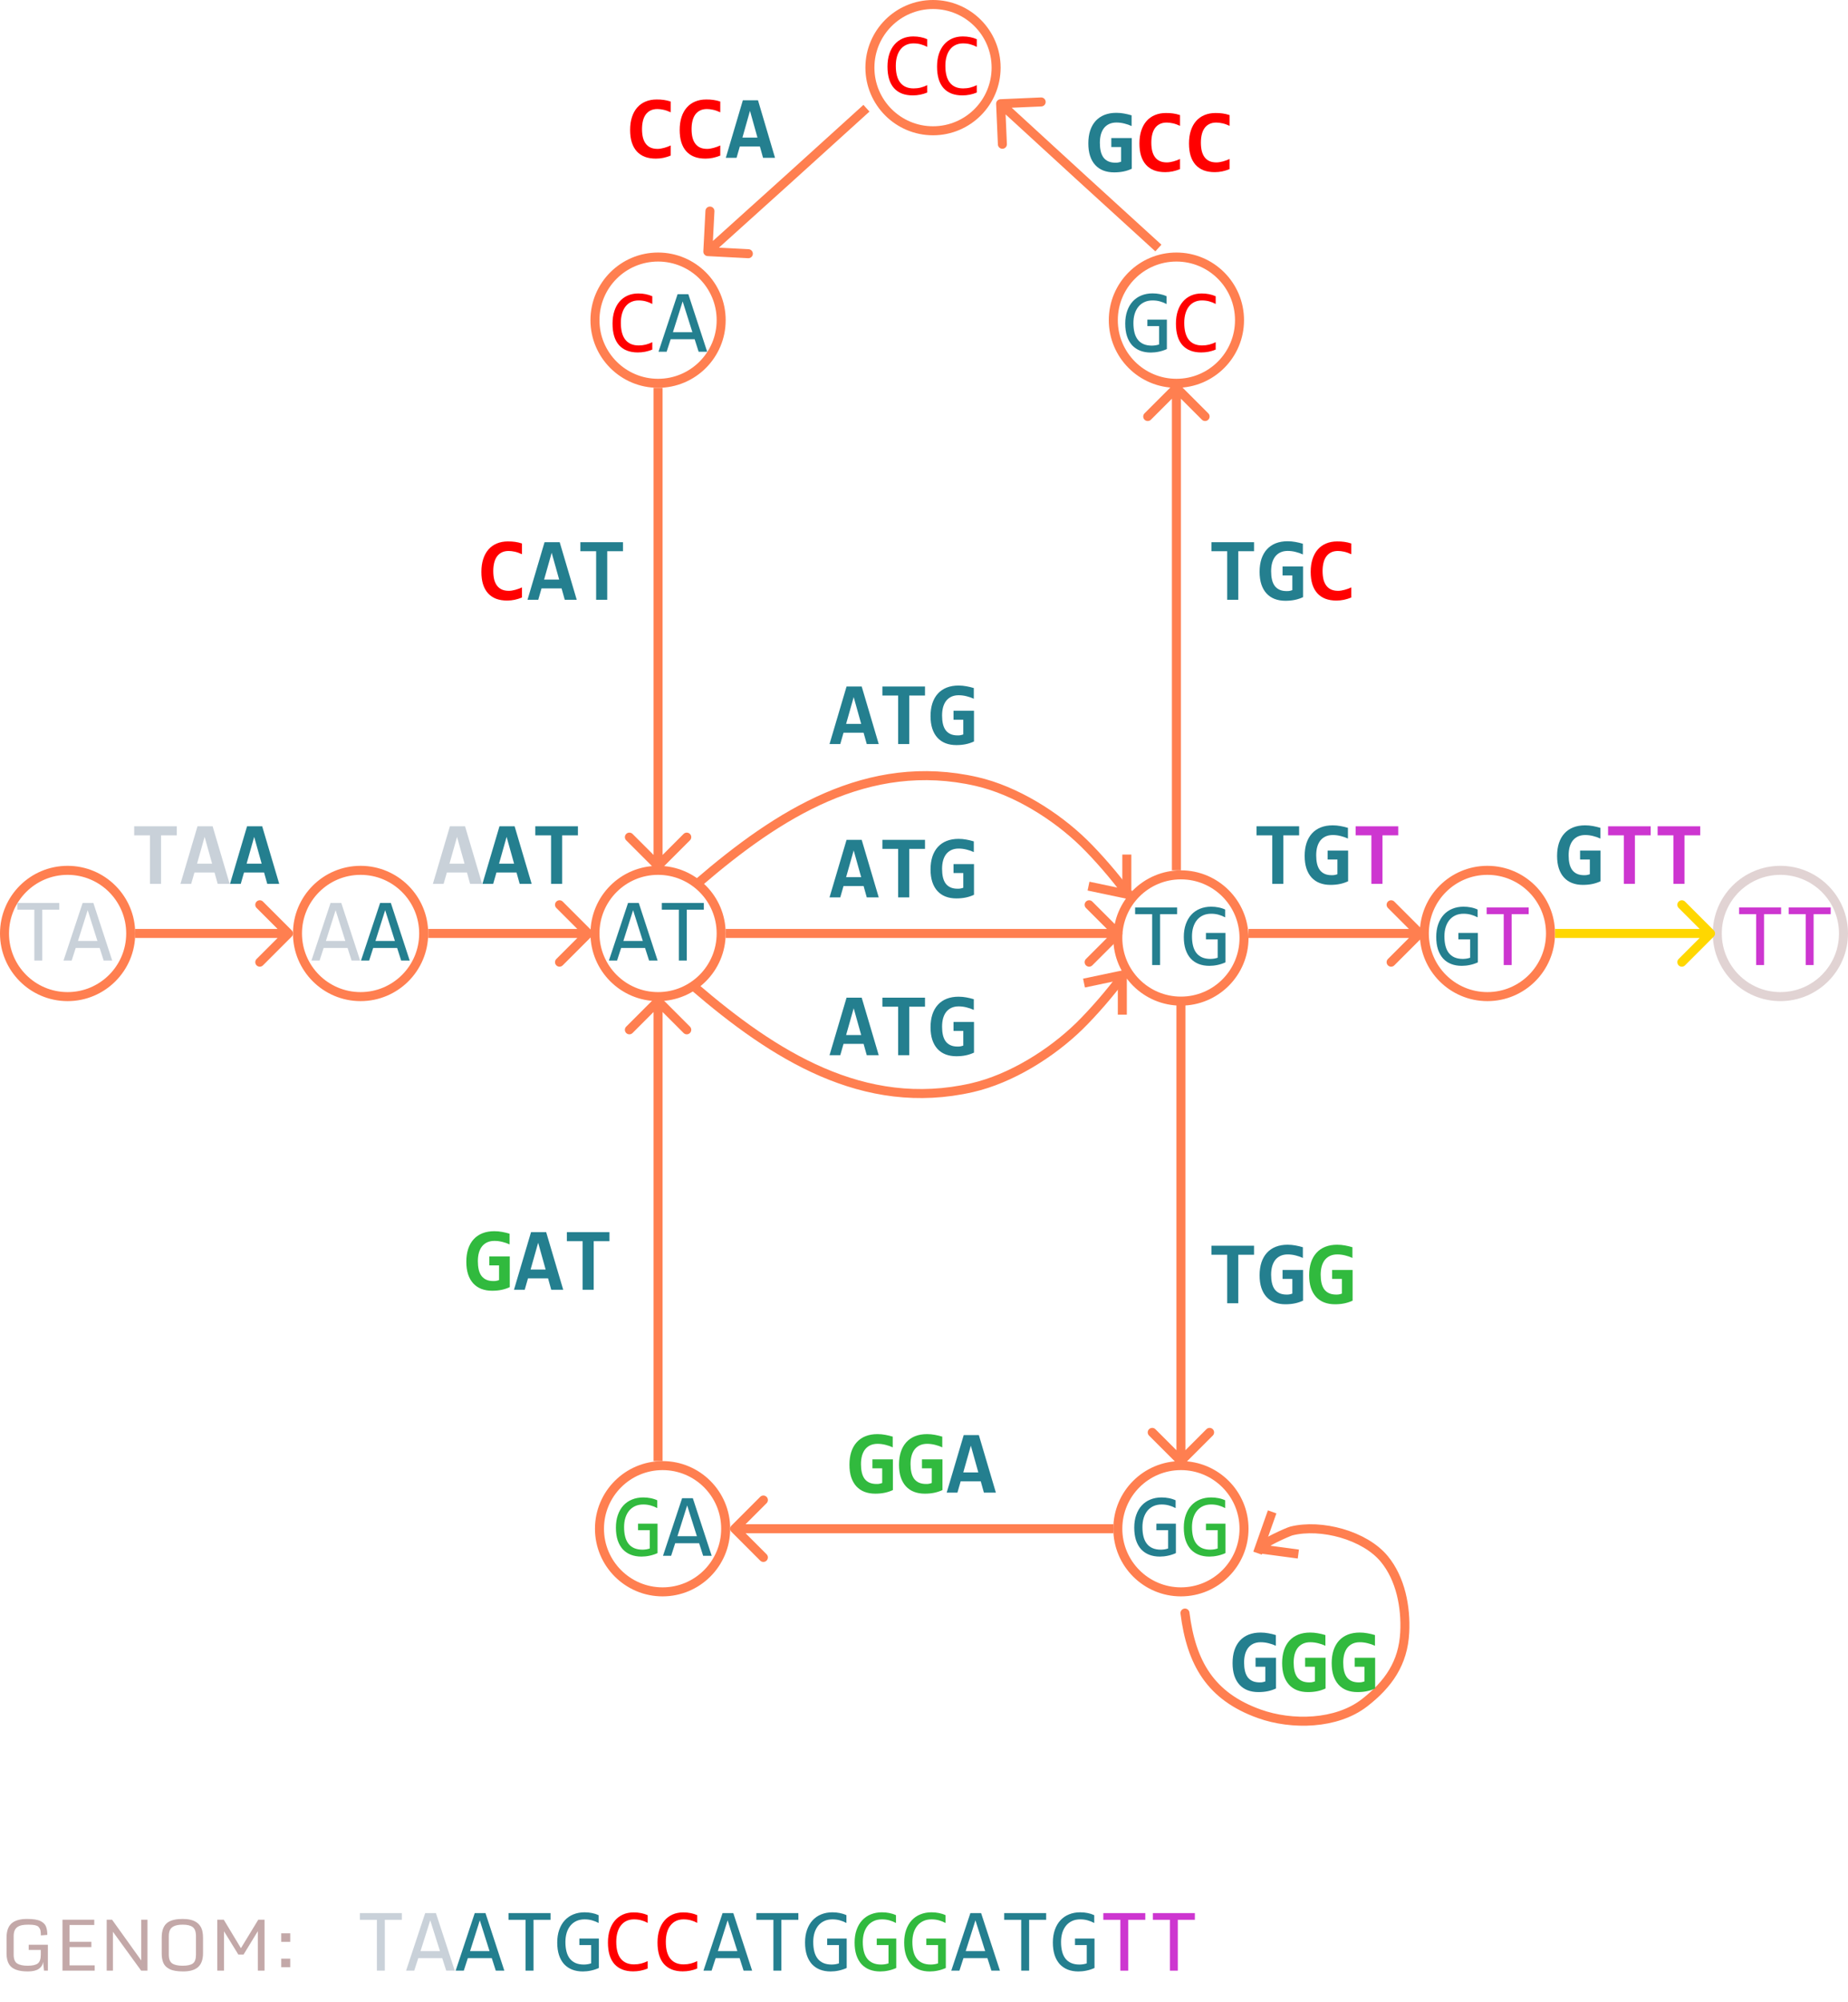 <svg width="410" height="444" viewBox="0 0 410 444" fill="none" xmlns="http://www.w3.org/2000/svg">
<circle cx="15" cy="207" r="14" stroke="#FF7F50" stroke-width="2"/>
<circle cx="80" cy="207" r="14" stroke="#FF7F50" stroke-width="2"/>
<circle cx="146" cy="207" r="14" stroke="#FF7F50" stroke-width="2"/>
<circle cx="146" cy="71" r="14" stroke="#FF7F50" stroke-width="2"/>
<circle cx="261" cy="71" r="14" stroke="#FF7F50" stroke-width="2"/>
<circle cx="207" cy="15" r="14" stroke="#FF7F50" stroke-width="2"/>
<circle cx="262" cy="208" r="14" stroke="#FF7F50" stroke-width="2"/>
<circle cx="330" cy="207" r="14" stroke="#FF7F50" stroke-width="2"/>
<circle cx="395" cy="207" r="14" stroke="#C4A8A8" stroke-opacity="0.5" stroke-width="2"/>
<path d="M35.728 185.238V196H33.268V185.238H29.771V183.236H39.225V185.238H35.728ZM48.297 196L47.594 193.48H43.141L42.418 196H40.035L43.815 183.236H47.174L50.953 196H48.297ZM45.397 185.58L43.717 191.518H47.057L45.397 185.58Z" fill="#C9D1D9"/>
<path d="M59.293 196L58.59 193.48H54.137L53.414 196H51.031L54.81 183.236H58.17L61.949 196H59.293ZM56.393 185.58L54.713 191.518H58.053L56.393 185.58Z" fill="#247F8F"/>
<path d="M104.301 196L103.598 193.48H99.144L98.422 196H96.039L99.818 183.236H103.178L106.957 196H104.301ZM101.4 185.58L99.721 191.518H103.061L101.4 185.58Z" fill="#C9D1D9"/>
<path d="M115.297 196L114.594 193.48H110.141L109.418 196H107.035L110.814 183.236H114.174L117.953 196H115.297ZM112.396 185.58L110.717 191.518H114.057L112.396 185.58ZM124.721 185.238V196H122.26V185.238H118.764V183.236H128.217V185.238H124.721Z" fill="#247F8F"/>
<path d="M284.729 185.238V196H282.268V185.238H278.771V183.236H288.225V185.238H284.729ZM294.553 190.6V188.617H299.094V195.424C298.508 195.697 297.896 195.899 297.258 196.029C296.62 196.16 295.926 196.225 295.178 196.225C294.292 196.225 293.495 196.088 292.785 195.814C292.082 195.541 291.483 195.134 290.988 194.594C290.493 194.053 290.113 193.383 289.846 192.582C289.585 191.781 289.455 190.854 289.455 189.799C289.455 188.738 289.592 187.787 289.865 186.947C290.145 186.107 290.549 185.398 291.076 184.818C291.61 184.232 292.261 183.786 293.029 183.48C293.804 183.174 294.686 183.021 295.676 183.021C296.262 183.021 296.831 183.074 297.385 183.178C297.945 183.275 298.501 183.409 299.055 183.578V185.951C298.573 185.723 298.039 185.538 297.453 185.395C296.874 185.245 296.288 185.17 295.695 185.17C295.096 185.17 294.566 185.274 294.104 185.482C293.648 185.691 293.264 185.987 292.951 186.371C292.645 186.755 292.411 187.227 292.248 187.787C292.092 188.347 292.014 188.979 292.014 189.682C292.014 190.359 292.076 190.971 292.199 191.518C292.323 192.058 292.521 192.52 292.795 192.904C293.075 193.282 293.433 193.572 293.869 193.773C294.305 193.975 294.836 194.076 295.461 194.076C295.611 194.076 295.741 194.073 295.852 194.066C295.962 194.053 296.066 194.037 296.164 194.018C296.262 193.998 296.353 193.975 296.438 193.949C296.529 193.923 296.623 193.894 296.721 193.861V190.6H294.553Z" fill="#247F8F"/>
<path d="M306.721 185.238V196H304.26V185.238H300.764V183.236H310.217V185.238H306.721Z" fill="#CD36D0"/>
<path d="M350.557 190.6V188.617H355.098V195.424C354.512 195.697 353.9 195.899 353.262 196.029C352.624 196.16 351.93 196.225 351.182 196.225C350.296 196.225 349.499 196.088 348.789 195.814C348.086 195.541 347.487 195.134 346.992 194.594C346.497 194.053 346.117 193.383 345.85 192.582C345.589 191.781 345.459 190.854 345.459 189.799C345.459 188.738 345.596 187.787 345.869 186.947C346.149 186.107 346.553 185.398 347.08 184.818C347.614 184.232 348.265 183.786 349.033 183.48C349.808 183.174 350.69 183.021 351.68 183.021C352.266 183.021 352.835 183.074 353.389 183.178C353.949 183.275 354.505 183.409 355.059 183.578V185.951C354.577 185.723 354.043 185.538 353.457 185.395C352.878 185.245 352.292 185.17 351.699 185.17C351.1 185.17 350.57 185.274 350.107 185.482C349.652 185.691 349.268 185.987 348.955 186.371C348.649 186.755 348.415 187.227 348.252 187.787C348.096 188.347 348.018 188.979 348.018 189.682C348.018 190.359 348.079 190.971 348.203 191.518C348.327 192.058 348.525 192.52 348.799 192.904C349.079 193.282 349.437 193.572 349.873 193.773C350.309 193.975 350.84 194.076 351.465 194.076C351.615 194.076 351.745 194.073 351.855 194.066C351.966 194.053 352.07 194.037 352.168 194.018C352.266 193.998 352.357 193.975 352.441 193.949C352.533 193.923 352.627 193.894 352.725 193.861V190.6H350.557Z" fill="#247F8F"/>
<path d="M362.725 185.238V196H360.264V185.238H356.768V183.236H366.221V185.238H362.725ZM373.721 185.238V196H371.26V185.238H367.764V183.236H377.217V185.238H373.721Z" fill="#CD36D0"/>
<path d="M64.707 207.707C65.098 207.317 65.098 206.683 64.707 206.293L58.343 199.929C57.953 199.538 57.319 199.538 56.929 199.929C56.538 200.319 56.538 200.953 56.929 201.343L62.586 207L56.929 212.657C56.538 213.047 56.538 213.681 56.929 214.071C57.319 214.462 57.953 214.462 58.343 214.071L64.707 207.707ZM30 208H64V206H30V208Z" fill="#FF7F50"/>
<path d="M131.207 207.707C131.598 207.317 131.598 206.683 131.207 206.293L124.843 199.929C124.453 199.538 123.819 199.538 123.429 199.929C123.038 200.319 123.038 200.953 123.429 201.343L129.086 207L123.429 212.657C123.038 213.047 123.038 213.681 123.429 214.071C123.819 214.462 124.453 214.462 124.843 214.071L131.207 207.707ZM95 208H130.5V206H95V208Z" fill="#FF7F50"/>
<path d="M145.293 192.707C145.683 193.098 146.317 193.098 146.707 192.707L153.071 186.343C153.462 185.953 153.462 185.319 153.071 184.929C152.681 184.538 152.047 184.538 151.657 184.929L146 190.586L140.343 184.929C139.953 184.538 139.319 184.538 138.929 184.929C138.538 185.319 138.538 185.953 138.929 186.343L145.293 192.707ZM145 86V139.736H147V86H145ZM145 139.736V192H147V139.736H145Z" fill="#FF7F50"/>
<path d="M261.707 85.293C261.317 84.902 260.683 84.902 260.293 85.293L253.929 91.657C253.538 92.047 253.538 92.68 253.929 93.071C254.319 93.462 254.953 93.462 255.343 93.071L261 87.414L266.657 93.071C267.047 93.462 267.681 93.462 268.071 93.071C268.462 92.68 268.462 92.047 268.071 91.657L261.707 85.293ZM262 193V103.75H260V193H262ZM262 103.75V86H260V103.75H262Z" fill="#FF7F50"/>
<path d="M239.75 39.27L239.074 40.008L239.076 40.009L239.75 39.27ZM221.957 22.001C221.405 22.025 220.977 22.491 221.001 23.043L221.392 32.035C221.416 32.586 221.883 33.014 222.434 32.99C222.986 32.966 223.414 32.499 223.39 31.948L223.043 23.955L231.035 23.608C231.587 23.584 232.015 23.117 231.991 22.565C231.967 22.014 231.5 21.586 230.948 21.61L221.957 22.001ZM257.674 54.261L240.424 38.532L239.076 40.009L256.326 55.739L257.674 54.261ZM240.426 38.533L222.676 22.262L221.324 23.737L239.074 40.008L240.426 38.533Z" fill="#FF7F50"/>
<path d="M174.929 39.673L175.598 40.416L175.6 40.414L174.929 39.673ZM156.042 55.74C156.014 56.292 156.438 56.762 156.989 56.791L165.977 57.258C166.529 57.287 166.999 56.863 167.028 56.312C167.056 55.76 166.632 55.29 166.081 55.261L158.092 54.846L158.507 46.856C158.536 46.305 158.112 45.835 157.561 45.806C157.009 45.777 156.539 46.201 156.51 46.753L156.042 55.74ZM191.559 23.259L174.258 38.932L175.6 40.414L192.901 24.741L191.559 23.259ZM174.26 38.93L156.372 55.05L157.711 56.535L175.598 40.416L174.26 38.93Z" fill="#FF7F50"/>
<circle r="14" transform="matrix(1 0 0 -1 147 339)" stroke="#FF7F50" stroke-width="2"/>
<circle r="14" transform="matrix(1 0 0 -1 262 339)" stroke="#FF7F50" stroke-width="2"/>
<path d="M146.707 221.293C146.317 220.902 145.683 220.902 145.293 221.293L138.929 227.657C138.538 228.047 138.538 228.681 138.929 229.071C139.319 229.462 139.953 229.462 140.343 229.071L146 223.414L151.657 229.071C152.047 229.462 152.681 229.462 153.071 229.071C153.462 228.681 153.462 228.047 153.071 227.657L146.707 221.293ZM147 324V273.812H145V324H147ZM147 273.812V222H145V273.812H147Z" fill="#FF7F50"/>
<path d="M262.707 324.707C262.317 325.098 261.683 325.098 261.293 324.707L254.929 318.343C254.538 317.953 254.538 317.319 254.929 316.929C255.319 316.538 255.953 316.538 256.343 316.929L262 322.586L267.657 316.929C268.047 316.538 268.681 316.538 269.071 316.929C269.462 317.319 269.462 317.953 269.071 318.343L262.707 324.707ZM263 222V306.25H261V222H263ZM263 306.25V324H261V306.25H263Z" fill="#FF7F50"/>
<path d="M315.707 207.707C316.098 207.317 316.098 206.683 315.707 206.293L309.343 199.929C308.953 199.538 308.319 199.538 307.929 199.929C307.538 200.319 307.538 200.953 307.929 201.343L313.586 207L307.929 212.657C307.538 213.047 307.538 213.681 307.929 214.071C308.319 214.462 308.953 214.462 309.343 214.071L315.707 207.707ZM277 208H295.25V206H277V208ZM295.25 208H315V206H295.25V208Z" fill="#FF7F50"/>
<path d="M248.707 207.707C249.098 207.317 249.098 206.683 248.707 206.293L242.343 199.929C241.953 199.538 241.319 199.538 240.929 199.929C240.538 200.319 240.538 200.953 240.929 201.343L246.586 207L240.929 212.657C240.538 213.047 240.538 213.681 240.929 214.071C241.319 214.462 241.953 214.462 242.343 214.071L248.707 207.707ZM161 208H216.23V206H161V208ZM216.23 208H248V206H216.23V208Z" fill="#FF7F50"/>
<path d="M380.207 207.707C380.598 207.317 380.598 206.683 380.207 206.293L373.843 199.929C373.453 199.538 372.819 199.538 372.429 199.929C372.038 200.319 372.038 200.953 372.429 201.343L378.086 207L372.429 212.657C372.038 213.047 372.038 213.681 372.429 214.071C372.819 214.462 373.453 214.462 373.843 214.071L380.207 207.707ZM345 208H363.25V206H345V208ZM363.25 208H379.5V206H363.25V208Z" fill="#FFD700"/>
<path d="M13.156 201.721H9.377V213H7.619V201.721H3.84V200.236H13.156V201.721ZM24.895 213H23L22.111 210.217H16.799L15.9 213H14.094L18.332 200.236H20.715L24.895 213ZM21.613 208.664L19.455 201.838L17.297 208.664H21.613Z" fill="#C9D1D9"/>
<path d="M79.898 213H78.004L77.115 210.217H71.803L70.904 213H69.098L73.336 200.236H75.719L79.898 213ZM76.617 208.664L74.459 201.838L72.301 208.664H76.617Z" fill="#C9D1D9"/>
<path d="M90.894 213H89L88.111 210.217H82.799L81.9 213H80.094L84.332 200.236H86.715L90.894 213ZM87.613 208.664L85.455 201.838L83.297 208.664H87.613Z" fill="#247F8F"/>
<path d="M145.898 213H144.004L143.115 210.217H137.803L136.904 213H135.098L139.336 200.236H141.719L145.898 213ZM142.617 208.664L140.459 201.838L138.301 208.664H142.617ZM156.152 201.721H152.373V213H150.615V201.721H146.836V200.236H156.152V201.721Z" fill="#247F8F"/>
<path d="M145.824 334.424C145.349 334.17 144.861 333.975 144.359 333.838C143.858 333.695 143.311 333.623 142.719 333.623C142.042 333.623 141.439 333.743 140.912 333.984C140.385 334.225 139.939 334.567 139.574 335.01C139.216 335.446 138.939 335.973 138.744 336.592C138.555 337.21 138.461 337.894 138.461 338.643C138.461 339.424 138.539 340.124 138.695 340.742C138.852 341.361 139.096 341.885 139.428 342.314C139.76 342.744 140.183 343.073 140.697 343.301C141.218 343.529 141.84 343.643 142.562 343.643C142.686 343.643 142.82 343.636 142.963 343.623C143.106 343.61 143.249 343.594 143.393 343.574C143.536 343.548 143.673 343.519 143.803 343.486C143.939 343.454 144.06 343.418 144.164 343.379V339.316H141.557V337.881H145.883V344.404C145.616 344.528 145.333 344.639 145.033 344.736C144.74 344.834 144.438 344.915 144.125 344.98C143.819 345.046 143.513 345.094 143.207 345.127C142.901 345.16 142.605 345.176 142.318 345.176C141.446 345.176 140.658 345.039 139.955 344.766C139.258 344.492 138.663 344.089 138.168 343.555C137.68 343.014 137.302 342.344 137.035 341.543C136.775 340.742 136.645 339.814 136.645 338.76C136.645 337.712 136.791 336.774 137.084 335.947C137.377 335.114 137.787 334.411 138.314 333.838C138.848 333.258 139.486 332.819 140.229 332.52C140.977 332.214 141.801 332.061 142.699 332.061C143.272 332.061 143.816 332.113 144.33 332.217C144.851 332.314 145.349 332.474 145.824 332.695V334.424Z" fill="#31BA3E"/>
<path d="M157.895 345H156L155.111 342.217H149.799L148.9 345H147.094L151.332 332.236H153.715L157.895 345ZM154.613 340.664L152.455 333.838L150.297 340.664H154.613Z" fill="#247F8F"/>
<path d="M261.156 202.721H257.377V214H255.619V202.721H251.84V201.236H261.156V202.721ZM271.82 203.424C271.345 203.17 270.857 202.975 270.355 202.838C269.854 202.695 269.307 202.623 268.715 202.623C268.038 202.623 267.436 202.743 266.908 202.984C266.381 203.225 265.935 203.567 265.57 204.01C265.212 204.446 264.936 204.973 264.74 205.592C264.551 206.21 264.457 206.894 264.457 207.643C264.457 208.424 264.535 209.124 264.691 209.742C264.848 210.361 265.092 210.885 265.424 211.314C265.756 211.744 266.179 212.073 266.693 212.301C267.214 212.529 267.836 212.643 268.559 212.643C268.682 212.643 268.816 212.636 268.959 212.623C269.102 212.61 269.245 212.594 269.389 212.574C269.532 212.548 269.669 212.519 269.799 212.486C269.936 212.454 270.056 212.418 270.16 212.379V208.316H267.553V206.881H271.879V213.404C271.612 213.528 271.329 213.639 271.029 213.736C270.736 213.834 270.434 213.915 270.121 213.98C269.815 214.046 269.509 214.094 269.203 214.127C268.897 214.16 268.601 214.176 268.314 214.176C267.442 214.176 266.654 214.039 265.951 213.766C265.255 213.492 264.659 213.089 264.164 212.555C263.676 212.014 263.298 211.344 263.031 210.543C262.771 209.742 262.641 208.814 262.641 207.76C262.641 206.712 262.787 205.774 263.08 204.947C263.373 204.114 263.783 203.411 264.311 202.838C264.844 202.258 265.482 201.819 266.225 201.52C266.973 201.214 267.797 201.061 268.695 201.061C269.268 201.061 269.812 201.113 270.326 201.217C270.847 201.314 271.345 201.474 271.82 201.695V203.424Z" fill="#247F8F"/>
<path d="M327.824 203.424C327.349 203.17 326.861 202.975 326.359 202.838C325.858 202.695 325.311 202.623 324.719 202.623C324.042 202.623 323.439 202.743 322.912 202.984C322.385 203.225 321.939 203.567 321.574 204.01C321.216 204.446 320.939 204.973 320.744 205.592C320.555 206.21 320.461 206.894 320.461 207.643C320.461 208.424 320.539 209.124 320.695 209.742C320.852 210.361 321.096 210.885 321.428 211.314C321.76 211.744 322.183 212.073 322.697 212.301C323.218 212.529 323.84 212.643 324.562 212.643C324.686 212.643 324.82 212.636 324.963 212.623C325.106 212.61 325.249 212.594 325.393 212.574C325.536 212.548 325.673 212.519 325.803 212.486C325.939 212.454 326.06 212.418 326.164 212.379V208.316H323.557V206.881H327.883V213.404C327.616 213.528 327.333 213.639 327.033 213.736C326.74 213.834 326.438 213.915 326.125 213.98C325.819 214.046 325.513 214.094 325.207 214.127C324.901 214.16 324.605 214.176 324.318 214.176C323.446 214.176 322.658 214.039 321.955 213.766C321.258 213.492 320.663 213.089 320.168 212.555C319.68 212.014 319.302 211.344 319.035 210.543C318.775 209.742 318.645 208.814 318.645 207.76C318.645 206.712 318.791 205.774 319.084 204.947C319.377 204.114 319.787 203.411 320.314 202.838C320.848 202.258 321.486 201.819 322.229 201.52C322.977 201.214 323.801 201.061 324.699 201.061C325.272 201.061 325.816 201.113 326.33 201.217C326.851 201.314 327.349 201.474 327.824 201.695V203.424Z" fill="#247F8F"/>
<path d="M339.152 202.721H335.373V214H333.615V202.721H329.836V201.236H339.152V202.721Z" fill="#CD36D0"/>
<path d="M395.156 202.721H391.377V214H389.619V202.721H385.84V201.236H395.156V202.721ZM406.152 202.721H402.373V214H400.615V202.721H396.836V201.236H406.152V202.721Z" fill="#CD36D0"/>
<path d="M258.824 67.424C258.349 67.17 257.861 66.975 257.359 66.838C256.858 66.695 256.311 66.623 255.719 66.623C255.042 66.623 254.439 66.743 253.912 66.984C253.385 67.225 252.939 67.567 252.574 68.01C252.216 68.446 251.939 68.973 251.744 69.592C251.555 70.21 251.461 70.894 251.461 71.643C251.461 72.424 251.539 73.124 251.695 73.742C251.852 74.361 252.096 74.885 252.428 75.314C252.76 75.744 253.183 76.073 253.697 76.301C254.218 76.529 254.84 76.643 255.562 76.643C255.686 76.643 255.82 76.636 255.963 76.623C256.106 76.61 256.249 76.594 256.393 76.574C256.536 76.548 256.673 76.519 256.803 76.486C256.939 76.454 257.06 76.418 257.164 76.379V72.316H254.557V70.881H258.883V77.404C258.616 77.528 258.333 77.639 258.033 77.736C257.74 77.834 257.438 77.915 257.125 77.981C256.819 78.046 256.513 78.094 256.207 78.127C255.901 78.159 255.605 78.176 255.318 78.176C254.446 78.176 253.658 78.039 252.955 77.766C252.258 77.492 251.663 77.088 251.168 76.555C250.68 76.014 250.302 75.344 250.035 74.543C249.775 73.742 249.645 72.814 249.645 71.76C249.645 70.712 249.791 69.774 250.084 68.947C250.377 68.114 250.787 67.411 251.314 66.838C251.848 66.258 252.486 65.819 253.229 65.519C253.977 65.213 254.801 65.061 255.699 65.061C256.272 65.061 256.816 65.113 257.33 65.217C257.851 65.314 258.349 65.474 258.824 65.695V67.424Z" fill="#247F8F"/>
<path d="M269.713 77.522C268.691 77.945 267.62 78.156 266.5 78.156C264.697 78.156 263.31 77.619 262.34 76.545C261.376 75.464 260.895 73.869 260.895 71.76C260.895 70.738 261.028 69.813 261.295 68.986C261.562 68.159 261.943 67.46 262.438 66.887C262.932 66.307 263.531 65.861 264.234 65.549C264.938 65.236 265.725 65.08 266.598 65.08C267.19 65.08 267.74 65.132 268.248 65.236C268.756 65.334 269.244 65.487 269.713 65.695V67.404C269.251 67.15 268.772 66.958 268.277 66.828C267.783 66.691 267.242 66.623 266.656 66.623C266.057 66.623 265.514 66.737 265.025 66.965C264.544 67.186 264.133 67.512 263.795 67.941C263.456 68.365 263.196 68.885 263.014 69.504C262.831 70.116 262.74 70.816 262.74 71.603C262.74 73.257 263.076 74.504 263.746 75.344C264.417 76.184 265.4 76.603 266.695 76.603C267.242 76.603 267.766 76.542 268.268 76.418C268.769 76.288 269.251 76.109 269.713 75.881V77.522Z" fill="#FF0000"/>
<path d="M205.717 20.521C204.695 20.945 203.624 21.156 202.504 21.156C200.701 21.156 199.314 20.619 198.344 19.545C197.38 18.464 196.898 16.869 196.898 14.76C196.898 13.738 197.032 12.813 197.299 11.986C197.566 11.159 197.947 10.46 198.441 9.887C198.936 9.307 199.535 8.861 200.238 8.549C200.941 8.236 201.729 8.08 202.602 8.08C203.194 8.08 203.744 8.132 204.252 8.236C204.76 8.334 205.248 8.487 205.717 8.695V10.404C205.255 10.15 204.776 9.958 204.281 9.828C203.786 9.691 203.246 9.623 202.66 9.623C202.061 9.623 201.518 9.737 201.029 9.965C200.548 10.186 200.137 10.512 199.799 10.941C199.46 11.365 199.2 11.885 199.018 12.504C198.835 13.116 198.744 13.816 198.744 14.604C198.744 16.257 199.079 17.504 199.75 18.344C200.421 19.184 201.404 19.604 202.699 19.604C203.246 19.604 203.77 19.542 204.271 19.418C204.773 19.288 205.255 19.109 205.717 18.881V20.521ZM216.713 20.521C215.691 20.945 214.62 21.156 213.5 21.156C211.697 21.156 210.31 20.619 209.34 19.545C208.376 18.464 207.895 16.869 207.895 14.76C207.895 13.738 208.028 12.813 208.295 11.986C208.562 11.159 208.943 10.46 209.438 9.887C209.932 9.307 210.531 8.861 211.234 8.549C211.938 8.236 212.725 8.08 213.598 8.08C214.19 8.08 214.74 8.132 215.248 8.236C215.756 8.334 216.244 8.487 216.713 8.695V10.404C216.251 10.15 215.772 9.958 215.277 9.828C214.783 9.691 214.242 9.623 213.656 9.623C213.057 9.623 212.514 9.737 212.025 9.965C211.544 10.186 211.133 10.512 210.795 10.941C210.456 11.365 210.196 11.885 210.014 12.504C209.831 13.116 209.74 13.816 209.74 14.604C209.74 16.257 210.076 17.504 210.746 18.344C211.417 19.184 212.4 19.604 213.695 19.604C214.242 19.604 214.766 19.542 215.268 19.418C215.769 19.288 216.251 19.109 216.713 18.881V20.521Z" fill="#FF0000"/>
<path d="M144.717 77.522C143.695 77.945 142.624 78.156 141.504 78.156C139.701 78.156 138.314 77.619 137.344 76.545C136.38 75.464 135.898 73.869 135.898 71.76C135.898 70.738 136.032 69.813 136.299 68.986C136.566 68.159 136.947 67.46 137.441 66.887C137.936 66.307 138.535 65.861 139.238 65.549C139.941 65.236 140.729 65.08 141.602 65.08C142.194 65.08 142.744 65.132 143.252 65.236C143.76 65.334 144.248 65.487 144.717 65.695V67.404C144.255 67.15 143.776 66.958 143.281 66.828C142.786 66.691 142.246 66.623 141.66 66.623C141.061 66.623 140.518 66.737 140.029 66.965C139.548 67.186 139.137 67.512 138.799 67.941C138.46 68.365 138.2 68.885 138.018 69.504C137.835 70.116 137.744 70.816 137.744 71.603C137.744 73.257 138.079 74.504 138.75 75.344C139.421 76.184 140.404 76.603 141.699 76.603C142.246 76.603 142.77 76.542 143.271 76.418C143.773 76.288 144.255 76.109 144.717 75.881V77.522Z" fill="#FF0000"/>
<path d="M156.895 78H155L154.111 75.217H148.799L147.9 78H146.094L150.332 65.236H152.715L156.895 78ZM153.613 73.664L151.455 66.838L149.297 73.664H153.613Z" fill="#247F8F"/>
<path d="M260.824 334.424C260.349 334.17 259.861 333.975 259.359 333.838C258.858 333.695 258.311 333.623 257.719 333.623C257.042 333.623 256.439 333.743 255.912 333.984C255.385 334.225 254.939 334.567 254.574 335.01C254.216 335.446 253.939 335.973 253.744 336.592C253.555 337.21 253.461 337.894 253.461 338.643C253.461 339.424 253.539 340.124 253.695 340.742C253.852 341.361 254.096 341.885 254.428 342.314C254.76 342.744 255.183 343.073 255.697 343.301C256.218 343.529 256.84 343.643 257.562 343.643C257.686 343.643 257.82 343.636 257.963 343.623C258.106 343.61 258.249 343.594 258.393 343.574C258.536 343.548 258.673 343.519 258.803 343.486C258.939 343.454 259.06 343.418 259.164 343.379V339.316H256.557V337.881H260.883V344.404C260.616 344.528 260.333 344.639 260.033 344.736C259.74 344.834 259.438 344.915 259.125 344.98C258.819 345.046 258.513 345.094 258.207 345.127C257.901 345.16 257.605 345.176 257.318 345.176C256.446 345.176 255.658 345.039 254.955 344.766C254.258 344.492 253.663 344.089 253.168 343.555C252.68 343.014 252.302 342.344 252.035 341.543C251.775 340.742 251.645 339.814 251.645 338.76C251.645 337.712 251.791 336.774 252.084 335.947C252.377 335.114 252.787 334.411 253.314 333.838C253.848 333.258 254.486 332.819 255.229 332.52C255.977 332.214 256.801 332.061 257.699 332.061C258.272 332.061 258.816 332.113 259.33 332.217C259.851 332.314 260.349 332.474 260.824 332.695V334.424Z" fill="#247F8F"/>
<path d="M271.82 334.424C271.345 334.17 270.857 333.975 270.355 333.838C269.854 333.695 269.307 333.623 268.715 333.623C268.038 333.623 267.436 333.743 266.908 333.984C266.381 334.225 265.935 334.567 265.57 335.01C265.212 335.446 264.936 335.973 264.74 336.592C264.551 337.21 264.457 337.894 264.457 338.643C264.457 339.424 264.535 340.124 264.691 340.742C264.848 341.361 265.092 341.885 265.424 342.314C265.756 342.744 266.179 343.073 266.693 343.301C267.214 343.529 267.836 343.643 268.559 343.643C268.682 343.643 268.816 343.636 268.959 343.623C269.102 343.61 269.245 343.594 269.389 343.574C269.532 343.548 269.669 343.519 269.799 343.486C269.936 343.454 270.056 343.418 270.16 343.379V339.316H267.553V337.881H271.879V344.404C271.612 344.528 271.329 344.639 271.029 344.736C270.736 344.834 270.434 344.915 270.121 344.98C269.815 345.046 269.509 345.094 269.203 345.127C268.897 345.16 268.601 345.176 268.314 345.176C267.442 345.176 266.654 345.039 265.951 344.766C265.255 344.492 264.659 344.089 264.164 343.555C263.676 343.014 263.298 342.344 263.031 341.543C262.771 340.742 262.641 339.814 262.641 338.76C262.641 337.712 262.787 336.774 263.08 335.947C263.373 335.114 263.783 334.411 264.311 333.838C264.844 333.258 265.482 332.819 266.225 332.52C266.973 332.214 267.797 332.061 268.695 332.061C269.268 332.061 269.812 332.113 270.326 332.217C270.847 332.314 271.345 332.474 271.82 332.695V334.424Z" fill="#31BA3E"/>
<path d="M192.301 199L191.598 196.48H187.145L186.422 199H184.039L187.818 186.236H191.178L194.957 199H192.301ZM189.4 188.58L187.721 194.518H191.061L189.4 188.58ZM201.725 188.238V199H199.264V188.238H195.768V186.236H205.221V188.238H201.725ZM211.549 193.6V191.617H216.09V198.424C215.504 198.697 214.892 198.899 214.254 199.029C213.616 199.16 212.923 199.225 212.174 199.225C211.288 199.225 210.491 199.088 209.781 198.814C209.078 198.541 208.479 198.134 207.984 197.594C207.49 197.053 207.109 196.383 206.842 195.582C206.581 194.781 206.451 193.854 206.451 192.799C206.451 191.738 206.588 190.787 206.861 189.947C207.141 189.107 207.545 188.398 208.072 187.818C208.606 187.232 209.257 186.786 210.025 186.48C210.8 186.174 211.682 186.021 212.672 186.021C213.258 186.021 213.827 186.074 214.381 186.178C214.941 186.275 215.497 186.409 216.051 186.578V188.951C215.569 188.723 215.035 188.538 214.449 188.395C213.87 188.245 213.284 188.17 212.691 188.17C212.092 188.17 211.562 188.274 211.1 188.482C210.644 188.691 210.26 188.987 209.947 189.371C209.641 189.755 209.407 190.227 209.244 190.787C209.088 191.347 209.01 191.979 209.01 192.682C209.01 193.359 209.072 193.971 209.195 194.518C209.319 195.058 209.518 195.52 209.791 195.904C210.071 196.282 210.429 196.572 210.865 196.773C211.301 196.975 211.832 197.076 212.457 197.076C212.607 197.076 212.737 197.073 212.848 197.066C212.958 197.053 213.062 197.037 213.16 197.018C213.258 196.998 213.349 196.975 213.434 196.949C213.525 196.923 213.619 196.894 213.717 196.861V193.6H211.549Z" fill="#247F8F"/>
<path d="M108.557 280.6V278.617H113.098V285.424C112.512 285.697 111.9 285.899 111.262 286.029C110.624 286.16 109.93 286.225 109.182 286.225C108.296 286.225 107.499 286.088 106.789 285.814C106.086 285.541 105.487 285.134 104.992 284.594C104.497 284.053 104.117 283.383 103.85 282.582C103.589 281.781 103.459 280.854 103.459 279.799C103.459 278.738 103.596 277.787 103.869 276.947C104.149 276.107 104.553 275.398 105.08 274.818C105.614 274.232 106.265 273.786 107.033 273.48C107.808 273.174 108.69 273.021 109.68 273.021C110.266 273.021 110.835 273.074 111.389 273.178C111.949 273.275 112.505 273.409 113.059 273.578V275.951C112.577 275.723 112.043 275.538 111.457 275.395C110.878 275.245 110.292 275.17 109.699 275.17C109.1 275.17 108.57 275.274 108.107 275.482C107.652 275.691 107.268 275.987 106.955 276.371C106.649 276.755 106.415 277.227 106.252 277.787C106.096 278.347 106.018 278.979 106.018 279.682C106.018 280.359 106.079 280.971 106.203 281.518C106.327 282.058 106.525 282.52 106.799 282.904C107.079 283.282 107.437 283.572 107.873 283.773C108.309 283.975 108.84 284.076 109.465 284.076C109.615 284.076 109.745 284.073 109.855 284.066C109.966 284.053 110.07 284.037 110.168 284.018C110.266 283.998 110.357 283.975 110.441 283.949C110.533 283.923 110.627 283.894 110.725 283.861V280.6H108.557Z" fill="#31BA3E"/>
<path d="M122.297 286L121.594 283.48H117.141L116.418 286H114.035L117.814 273.236H121.174L124.953 286H122.297ZM119.396 275.58L117.717 281.518H121.057L119.396 275.58ZM131.721 275.238V286H129.26V275.238H125.764V273.236H135.217V275.238H131.721Z" fill="#247F8F"/>
<path d="M274.729 278.238V289H272.268V278.238H268.771V276.236H278.225V278.238H274.729ZM284.553 283.6V281.617H289.094V288.424C288.508 288.697 287.896 288.899 287.258 289.029C286.62 289.16 285.926 289.225 285.178 289.225C284.292 289.225 283.495 289.088 282.785 288.814C282.082 288.541 281.483 288.134 280.988 287.594C280.493 287.053 280.113 286.383 279.846 285.582C279.585 284.781 279.455 283.854 279.455 282.799C279.455 281.738 279.592 280.787 279.865 279.947C280.145 279.107 280.549 278.398 281.076 277.818C281.61 277.232 282.261 276.786 283.029 276.48C283.804 276.174 284.686 276.021 285.676 276.021C286.262 276.021 286.831 276.074 287.385 276.178C287.945 276.275 288.501 276.409 289.055 276.578V278.951C288.573 278.723 288.039 278.538 287.453 278.395C286.874 278.245 286.288 278.17 285.695 278.17C285.096 278.17 284.566 278.274 284.104 278.482C283.648 278.691 283.264 278.987 282.951 279.371C282.645 279.755 282.411 280.227 282.248 280.787C282.092 281.347 282.014 281.979 282.014 282.682C282.014 283.359 282.076 283.971 282.199 284.518C282.323 285.058 282.521 285.52 282.795 285.904C283.075 286.282 283.433 286.572 283.869 286.773C284.305 286.975 284.836 287.076 285.461 287.076C285.611 287.076 285.741 287.073 285.852 287.066C285.962 287.053 286.066 287.037 286.164 287.018C286.262 286.998 286.353 286.975 286.438 286.949C286.529 286.923 286.623 286.894 286.721 286.861V283.6H284.553Z" fill="#247F8F"/>
<path d="M295.549 283.6V281.617H300.09V288.424C299.504 288.697 298.892 288.899 298.254 289.029C297.616 289.16 296.923 289.225 296.174 289.225C295.288 289.225 294.491 289.088 293.781 288.814C293.078 288.541 292.479 288.134 291.984 287.594C291.49 287.053 291.109 286.383 290.842 285.582C290.581 284.781 290.451 283.854 290.451 282.799C290.451 281.738 290.588 280.787 290.861 279.947C291.141 279.107 291.545 278.398 292.072 277.818C292.606 277.232 293.257 276.786 294.025 276.48C294.8 276.174 295.682 276.021 296.672 276.021C297.258 276.021 297.827 276.074 298.381 276.178C298.941 276.275 299.497 276.409 300.051 276.578V278.951C299.569 278.723 299.035 278.538 298.449 278.395C297.87 278.245 297.284 278.17 296.691 278.17C296.092 278.17 295.562 278.274 295.1 278.482C294.644 278.691 294.26 278.987 293.947 279.371C293.641 279.755 293.407 280.227 293.244 280.787C293.088 281.347 293.01 281.979 293.01 282.682C293.01 283.359 293.072 283.971 293.195 284.518C293.319 285.058 293.518 285.52 293.791 285.904C294.071 286.282 294.429 286.572 294.865 286.773C295.301 286.975 295.832 287.076 296.457 287.076C296.607 287.076 296.737 287.073 296.848 287.066C296.958 287.053 297.062 287.037 297.16 287.018C297.258 286.998 297.349 286.975 297.434 286.949C297.525 286.923 297.619 286.894 297.717 286.861V283.6H295.549Z" fill="#31BA3E"/>
<path d="M274.729 122.238V133H272.268V122.238H268.771V120.236H278.225V122.238H274.729ZM284.553 127.6V125.617H289.094V132.424C288.508 132.697 287.896 132.899 287.258 133.029C286.62 133.16 285.926 133.225 285.178 133.225C284.292 133.225 283.495 133.088 282.785 132.814C282.082 132.541 281.483 132.134 280.988 131.594C280.493 131.053 280.113 130.383 279.846 129.582C279.585 128.781 279.455 127.854 279.455 126.799C279.455 125.738 279.592 124.787 279.865 123.947C280.145 123.107 280.549 122.398 281.076 121.818C281.61 121.232 282.261 120.786 283.029 120.48C283.804 120.174 284.686 120.021 285.676 120.021C286.262 120.021 286.831 120.074 287.385 120.178C287.945 120.275 288.501 120.409 289.055 120.578V122.951C288.573 122.723 288.039 122.538 287.453 122.395C286.874 122.245 286.288 122.17 285.695 122.17C285.096 122.17 284.566 122.274 284.104 122.482C283.648 122.691 283.264 122.987 282.951 123.371C282.645 123.755 282.411 124.227 282.248 124.787C282.092 125.347 282.014 125.979 282.014 126.682C282.014 127.359 282.076 127.971 282.199 128.518C282.323 129.058 282.521 129.52 282.795 129.904C283.075 130.282 283.433 130.572 283.869 130.773C284.305 130.975 284.836 131.076 285.461 131.076C285.611 131.076 285.741 131.073 285.852 131.066C285.962 131.053 286.066 131.037 286.164 131.018C286.262 130.998 286.353 130.975 286.438 130.949C286.529 130.923 286.623 130.894 286.721 130.861V127.6H284.553Z" fill="#247F8F"/>
<path d="M299.797 132.502C299.23 132.73 298.68 132.899 298.146 133.01C297.619 133.12 297.069 133.176 296.496 133.176C295.578 133.176 294.764 133.042 294.055 132.775C293.352 132.502 292.756 132.098 292.268 131.564C291.786 131.031 291.418 130.37 291.164 129.582C290.917 128.788 290.793 127.867 290.793 126.818C290.793 125.744 290.93 124.79 291.203 123.957C291.477 123.117 291.867 122.411 292.375 121.838C292.883 121.258 293.498 120.819 294.221 120.52C294.95 120.214 295.767 120.061 296.672 120.061C296.965 120.061 297.238 120.067 297.492 120.08C297.753 120.093 298.007 120.119 298.254 120.158C298.501 120.191 298.752 120.236 299.006 120.295C299.26 120.354 299.523 120.428 299.797 120.52V122.902C299.243 122.642 298.716 122.456 298.215 122.346C297.714 122.235 297.258 122.18 296.848 122.18C296.242 122.18 295.725 122.29 295.295 122.512C294.865 122.727 294.51 123.033 294.23 123.43C293.957 123.82 293.755 124.289 293.625 124.836C293.495 125.376 293.43 125.972 293.43 126.623C293.43 127.313 293.495 127.932 293.625 128.479C293.762 129.019 293.97 129.478 294.25 129.855C294.53 130.233 294.888 130.523 295.324 130.725C295.76 130.92 296.278 131.018 296.877 131.018C297.092 131.018 297.323 130.998 297.57 130.959C297.824 130.913 298.078 130.858 298.332 130.793C298.592 130.721 298.846 130.64 299.094 130.549C299.348 130.451 299.582 130.354 299.797 130.256V132.502Z" fill="#FF0000"/>
<path d="M115.805 132.502C115.238 132.73 114.688 132.899 114.154 133.01C113.627 133.12 113.077 133.176 112.504 133.176C111.586 133.176 110.772 133.042 110.062 132.775C109.359 132.502 108.764 132.098 108.275 131.564C107.794 131.031 107.426 130.37 107.172 129.582C106.924 128.788 106.801 127.867 106.801 126.818C106.801 125.744 106.938 124.79 107.211 123.957C107.484 123.117 107.875 122.411 108.383 121.838C108.891 121.258 109.506 120.819 110.229 120.52C110.958 120.214 111.775 120.061 112.68 120.061C112.973 120.061 113.246 120.067 113.5 120.08C113.76 120.093 114.014 120.119 114.262 120.158C114.509 120.191 114.76 120.236 115.014 120.295C115.268 120.354 115.531 120.428 115.805 120.52V122.902C115.251 122.642 114.724 122.456 114.223 122.346C113.721 122.235 113.266 122.18 112.855 122.18C112.25 122.18 111.732 122.29 111.303 122.512C110.873 122.727 110.518 123.033 110.238 123.43C109.965 123.82 109.763 124.289 109.633 124.836C109.503 125.376 109.438 125.972 109.438 126.623C109.438 127.313 109.503 127.932 109.633 128.479C109.77 129.019 109.978 129.478 110.258 129.855C110.538 130.233 110.896 130.523 111.332 130.725C111.768 130.92 112.286 131.018 112.885 131.018C113.1 131.018 113.331 130.998 113.578 130.959C113.832 130.913 114.086 130.858 114.34 130.793C114.6 130.721 114.854 130.64 115.102 130.549C115.355 130.451 115.59 130.354 115.805 130.256V132.502Z" fill="#FF0000"/>
<path d="M125.297 133L124.594 130.48H120.141L119.418 133H117.035L120.814 120.236H124.174L127.953 133H125.297ZM122.396 122.58L120.717 128.518H124.057L122.396 122.58ZM134.721 122.238V133H132.26V122.238H128.764V120.236H138.217V122.238H134.721Z" fill="#247F8F"/>
<path d="M148.805 34.502C148.238 34.73 147.688 34.899 147.154 35.01C146.627 35.12 146.077 35.176 145.504 35.176C144.586 35.176 143.772 35.042 143.062 34.775C142.359 34.502 141.764 34.098 141.275 33.565C140.794 33.031 140.426 32.37 140.172 31.582C139.924 30.788 139.801 29.866 139.801 28.818C139.801 27.744 139.938 26.79 140.211 25.957C140.484 25.117 140.875 24.411 141.383 23.838C141.891 23.259 142.506 22.819 143.229 22.52C143.958 22.213 144.775 22.061 145.68 22.061C145.973 22.061 146.246 22.067 146.5 22.08C146.76 22.093 147.014 22.119 147.262 22.158C147.509 22.191 147.76 22.236 148.014 22.295C148.268 22.354 148.531 22.428 148.805 22.52V24.902C148.251 24.642 147.724 24.456 147.223 24.346C146.721 24.235 146.266 24.18 145.855 24.18C145.25 24.18 144.732 24.29 144.303 24.512C143.873 24.727 143.518 25.033 143.238 25.43C142.965 25.82 142.763 26.289 142.633 26.836C142.503 27.376 142.438 27.972 142.438 28.623C142.438 29.313 142.503 29.932 142.633 30.479C142.77 31.019 142.978 31.478 143.258 31.855C143.538 32.233 143.896 32.523 144.332 32.725C144.768 32.92 145.286 33.018 145.885 33.018C146.1 33.018 146.331 32.998 146.578 32.959C146.832 32.913 147.086 32.858 147.34 32.793C147.6 32.721 147.854 32.64 148.102 32.549C148.355 32.451 148.59 32.353 148.805 32.256V34.502ZM159.801 34.502C159.234 34.73 158.684 34.899 158.15 35.01C157.623 35.12 157.073 35.176 156.5 35.176C155.582 35.176 154.768 35.042 154.059 34.775C153.355 34.502 152.76 34.098 152.271 33.565C151.79 33.031 151.422 32.37 151.168 31.582C150.921 30.788 150.797 29.866 150.797 28.818C150.797 27.744 150.934 26.79 151.207 25.957C151.48 25.117 151.871 24.411 152.379 23.838C152.887 23.259 153.502 22.819 154.225 22.52C154.954 22.213 155.771 22.061 156.676 22.061C156.969 22.061 157.242 22.067 157.496 22.08C157.757 22.093 158.01 22.119 158.258 22.158C158.505 22.191 158.756 22.236 159.01 22.295C159.264 22.354 159.527 22.428 159.801 22.52V24.902C159.247 24.642 158.72 24.456 158.219 24.346C157.717 24.235 157.262 24.18 156.852 24.18C156.246 24.18 155.729 24.29 155.299 24.512C154.869 24.727 154.514 25.033 154.234 25.43C153.961 25.82 153.759 26.289 153.629 26.836C153.499 27.376 153.434 27.972 153.434 28.623C153.434 29.313 153.499 29.932 153.629 30.479C153.766 31.019 153.974 31.478 154.254 31.855C154.534 32.233 154.892 32.523 155.328 32.725C155.764 32.92 156.282 33.018 156.881 33.018C157.096 33.018 157.327 32.998 157.574 32.959C157.828 32.913 158.082 32.858 158.336 32.793C158.596 32.721 158.85 32.64 159.098 32.549C159.352 32.451 159.586 32.353 159.801 32.256V34.502Z" fill="#FF0000"/>
<path d="M169.293 35L168.59 32.48H164.137L163.414 35H161.031L164.811 22.236H168.17L171.949 35H169.293ZM166.393 24.58L164.713 30.518H168.053L166.393 24.58Z" fill="#247F8F"/>
<path d="M246.557 32.6V30.617H251.098V37.424C250.512 37.697 249.9 37.899 249.262 38.029C248.624 38.16 247.93 38.225 247.182 38.225C246.296 38.225 245.499 38.088 244.789 37.815C244.086 37.541 243.487 37.134 242.992 36.594C242.497 36.053 242.117 35.383 241.85 34.582C241.589 33.781 241.459 32.853 241.459 31.799C241.459 30.738 241.596 29.787 241.869 28.947C242.149 28.107 242.553 27.398 243.08 26.818C243.614 26.232 244.265 25.787 245.033 25.48C245.808 25.174 246.69 25.021 247.68 25.021C248.266 25.021 248.835 25.074 249.389 25.178C249.949 25.275 250.505 25.409 251.059 25.578V27.951C250.577 27.723 250.043 27.538 249.457 27.395C248.878 27.245 248.292 27.17 247.699 27.17C247.1 27.17 246.57 27.274 246.107 27.482C245.652 27.691 245.268 27.987 244.955 28.371C244.649 28.755 244.415 29.227 244.252 29.787C244.096 30.347 244.018 30.979 244.018 31.682C244.018 32.359 244.079 32.971 244.203 33.518C244.327 34.058 244.525 34.52 244.799 34.904C245.079 35.282 245.437 35.572 245.873 35.773C246.309 35.975 246.84 36.076 247.465 36.076C247.615 36.076 247.745 36.073 247.855 36.066C247.966 36.053 248.07 36.037 248.168 36.018C248.266 35.998 248.357 35.975 248.441 35.949C248.533 35.923 248.627 35.894 248.725 35.861V32.6H246.557Z" fill="#247F8F"/>
<path d="M261.801 37.502C261.234 37.73 260.684 37.899 260.15 38.01C259.623 38.12 259.073 38.176 258.5 38.176C257.582 38.176 256.768 38.042 256.059 37.775C255.355 37.502 254.76 37.098 254.271 36.565C253.79 36.031 253.422 35.37 253.168 34.582C252.921 33.788 252.797 32.867 252.797 31.818C252.797 30.744 252.934 29.79 253.207 28.957C253.48 28.117 253.871 27.411 254.379 26.838C254.887 26.259 255.502 25.819 256.225 25.52C256.954 25.213 257.771 25.061 258.676 25.061C258.969 25.061 259.242 25.067 259.496 25.08C259.757 25.093 260.01 25.119 260.258 25.158C260.505 25.191 260.756 25.236 261.01 25.295C261.264 25.354 261.527 25.428 261.801 25.52V27.902C261.247 27.642 260.72 27.456 260.219 27.346C259.717 27.235 259.262 27.18 258.852 27.18C258.246 27.18 257.729 27.29 257.299 27.512C256.869 27.727 256.514 28.033 256.234 28.43C255.961 28.82 255.759 29.289 255.629 29.836C255.499 30.376 255.434 30.972 255.434 31.623C255.434 32.313 255.499 32.932 255.629 33.478C255.766 34.019 255.974 34.478 256.254 34.855C256.534 35.233 256.892 35.523 257.328 35.725C257.764 35.92 258.282 36.018 258.881 36.018C259.096 36.018 259.327 35.998 259.574 35.959C259.828 35.913 260.082 35.858 260.336 35.793C260.596 35.721 260.85 35.64 261.098 35.549C261.352 35.451 261.586 35.353 261.801 35.256V37.502ZM272.797 37.502C272.23 37.73 271.68 37.899 271.146 38.01C270.619 38.12 270.069 38.176 269.496 38.176C268.578 38.176 267.764 38.042 267.055 37.775C266.352 37.502 265.756 37.098 265.268 36.565C264.786 36.031 264.418 35.37 264.164 34.582C263.917 33.788 263.793 32.867 263.793 31.818C263.793 30.744 263.93 29.79 264.203 28.957C264.477 28.117 264.867 27.411 265.375 26.838C265.883 26.259 266.498 25.819 267.221 25.52C267.95 25.213 268.767 25.061 269.672 25.061C269.965 25.061 270.238 25.067 270.492 25.08C270.753 25.093 271.007 25.119 271.254 25.158C271.501 25.191 271.752 25.236 272.006 25.295C272.26 25.354 272.523 25.428 272.797 25.52V27.902C272.243 27.642 271.716 27.456 271.215 27.346C270.714 27.235 270.258 27.18 269.848 27.18C269.242 27.18 268.725 27.29 268.295 27.512C267.865 27.727 267.51 28.033 267.23 28.43C266.957 28.82 266.755 29.289 266.625 29.836C266.495 30.376 266.43 30.972 266.43 31.623C266.43 32.313 266.495 32.932 266.625 33.478C266.762 34.019 266.97 34.478 267.25 34.855C267.53 35.233 267.888 35.523 268.324 35.725C268.76 35.92 269.278 36.018 269.877 36.018C270.092 36.018 270.323 35.998 270.57 35.959C270.824 35.913 271.078 35.858 271.332 35.793C271.592 35.721 271.846 35.64 272.094 35.549C272.348 35.451 272.582 35.353 272.797 35.256V37.502Z" fill="#FF0000"/>
<path d="M288.053 344.615L279.628 343.492" stroke="#FF7F50" stroke-width="2"/>
<path d="M282.238 335.264L279 344.416" stroke="#FF7F50" stroke-width="2"/>
<path d="M155 195.709C172.6 180.584 192.566 167.787 216.689 173.309C225.276 175.275 234.26 180.886 240.511 186.998C243.388 189.812 247.5 194.5 250 198" stroke="#FF7F50" stroke-width="2" stroke-linecap="round" stroke-linejoin="round"/>
<path d="M250 189.5V198" stroke="#FF7F50" stroke-width="2"/>
<path d="M241.5 196.5L251 198.5" stroke="#FF7F50" stroke-width="2"/>
<path d="M154 218.791C171.6 233.916 191.566 246.713 215.689 241.191C224.276 239.225 233.26 233.614 239.511 227.502C242.388 224.688 246.5 220 249 216.5" stroke="#FF7F50" stroke-width="2" stroke-linecap="round" stroke-linejoin="round"/>
<path d="M249 225V216.5" stroke="#FF7F50" stroke-width="2"/>
<path d="M240.5 218L250 216" stroke="#FF7F50" stroke-width="2"/>
<path d="M192.301 165L191.598 162.48H187.145L186.422 165H184.039L187.818 152.236H191.178L194.957 165H192.301ZM189.4 154.58L187.721 160.518H191.061L189.4 154.58ZM201.725 154.238V165H199.264V154.238H195.768V152.236H205.221V154.238H201.725ZM211.549 159.6V157.617H216.09V164.424C215.504 164.697 214.892 164.899 214.254 165.029C213.616 165.16 212.923 165.225 212.174 165.225C211.288 165.225 210.491 165.088 209.781 164.814C209.078 164.541 208.479 164.134 207.984 163.594C207.49 163.053 207.109 162.383 206.842 161.582C206.581 160.781 206.451 159.854 206.451 158.799C206.451 157.738 206.588 156.787 206.861 155.947C207.141 155.107 207.545 154.398 208.072 153.818C208.606 153.232 209.257 152.786 210.025 152.48C210.8 152.174 211.682 152.021 212.672 152.021C213.258 152.021 213.827 152.074 214.381 152.178C214.941 152.275 215.497 152.409 216.051 152.578V154.951C215.569 154.723 215.035 154.538 214.449 154.395C213.87 154.245 213.284 154.17 212.691 154.17C212.092 154.17 211.562 154.274 211.1 154.482C210.644 154.691 210.26 154.987 209.947 155.371C209.641 155.755 209.407 156.227 209.244 156.787C209.088 157.347 209.01 157.979 209.01 158.682C209.01 159.359 209.072 159.971 209.195 160.518C209.319 161.058 209.518 161.52 209.791 161.904C210.071 162.282 210.429 162.572 210.865 162.773C211.301 162.975 211.832 163.076 212.457 163.076C212.607 163.076 212.737 163.073 212.848 163.066C212.958 163.053 213.062 163.037 213.16 163.018C213.258 162.998 213.349 162.975 213.434 162.949C213.525 162.923 213.619 162.894 213.717 162.861V159.6H211.549Z" fill="#247F8F"/>
<path d="M192.301 234L191.598 231.48H187.145L186.422 234H184.039L187.818 221.236H191.178L194.957 234H192.301ZM189.4 223.58L187.721 229.518H191.061L189.4 223.58ZM201.725 223.238V234H199.264V223.238H195.768V221.236H205.221V223.238H201.725ZM211.549 228.6V226.617H216.09V233.424C215.504 233.697 214.892 233.899 214.254 234.029C213.616 234.16 212.923 234.225 212.174 234.225C211.288 234.225 210.491 234.088 209.781 233.814C209.078 233.541 208.479 233.134 207.984 232.594C207.49 232.053 207.109 231.383 206.842 230.582C206.581 229.781 206.451 228.854 206.451 227.799C206.451 226.738 206.588 225.787 206.861 224.947C207.141 224.107 207.545 223.398 208.072 222.818C208.606 222.232 209.257 221.786 210.025 221.48C210.8 221.174 211.682 221.021 212.672 221.021C213.258 221.021 213.827 221.074 214.381 221.178C214.941 221.275 215.497 221.409 216.051 221.578V223.951C215.569 223.723 215.035 223.538 214.449 223.395C213.87 223.245 213.284 223.17 212.691 223.17C212.092 223.17 211.562 223.274 211.1 223.482C210.644 223.691 210.26 223.987 209.947 224.371C209.641 224.755 209.407 225.227 209.244 225.787C209.088 226.347 209.01 226.979 209.01 227.682C209.01 228.359 209.072 228.971 209.195 229.518C209.319 230.058 209.518 230.52 209.791 230.904C210.071 231.282 210.429 231.572 210.865 231.773C211.301 231.975 211.832 232.076 212.457 232.076C212.607 232.076 212.737 232.073 212.848 232.066C212.958 232.053 213.062 232.037 213.16 232.018C213.258 231.998 213.349 231.975 213.434 231.949C213.525 231.923 213.619 231.894 213.717 231.861V228.6H211.549Z" fill="#247F8F"/>
<path d="M162.293 338.293C161.902 338.683 161.902 339.317 162.293 339.707L168.657 346.071C169.047 346.462 169.681 346.462 170.071 346.071C170.462 345.681 170.462 345.047 170.071 344.657L164.414 339L170.071 333.343C170.462 332.953 170.462 332.319 170.071 331.929C169.681 331.538 169.047 331.538 168.657 331.929L162.293 338.293ZM247 338H163V340H247V338Z" fill="#FF7F50"/>
<path d="M193.557 325.6V323.617H198.098V330.424C197.512 330.697 196.9 330.899 196.262 331.029C195.624 331.16 194.93 331.225 194.182 331.225C193.296 331.225 192.499 331.088 191.789 330.814C191.086 330.541 190.487 330.134 189.992 329.594C189.497 329.053 189.117 328.383 188.85 327.582C188.589 326.781 188.459 325.854 188.459 324.799C188.459 323.738 188.596 322.787 188.869 321.947C189.149 321.107 189.553 320.398 190.08 319.818C190.614 319.232 191.265 318.786 192.033 318.48C192.808 318.174 193.69 318.021 194.68 318.021C195.266 318.021 195.835 318.074 196.389 318.178C196.949 318.275 197.505 318.409 198.059 318.578V320.951C197.577 320.723 197.043 320.538 196.457 320.395C195.878 320.245 195.292 320.17 194.699 320.17C194.1 320.17 193.57 320.274 193.107 320.482C192.652 320.691 192.268 320.987 191.955 321.371C191.649 321.755 191.415 322.227 191.252 322.787C191.096 323.347 191.018 323.979 191.018 324.682C191.018 325.359 191.079 325.971 191.203 326.518C191.327 327.058 191.525 327.52 191.799 327.904C192.079 328.282 192.437 328.572 192.873 328.773C193.309 328.975 193.84 329.076 194.465 329.076C194.615 329.076 194.745 329.073 194.855 329.066C194.966 329.053 195.07 329.037 195.168 329.018C195.266 328.998 195.357 328.975 195.441 328.949C195.533 328.923 195.627 328.894 195.725 328.861V325.6H193.557ZM204.553 325.6V323.617H209.094V330.424C208.508 330.697 207.896 330.899 207.258 331.029C206.62 331.16 205.926 331.225 205.178 331.225C204.292 331.225 203.495 331.088 202.785 330.814C202.082 330.541 201.483 330.134 200.988 329.594C200.493 329.053 200.113 328.383 199.846 327.582C199.585 326.781 199.455 325.854 199.455 324.799C199.455 323.738 199.592 322.787 199.865 321.947C200.145 321.107 200.549 320.398 201.076 319.818C201.61 319.232 202.261 318.786 203.029 318.48C203.804 318.174 204.686 318.021 205.676 318.021C206.262 318.021 206.831 318.074 207.385 318.178C207.945 318.275 208.501 318.409 209.055 318.578V320.951C208.573 320.723 208.039 320.538 207.453 320.395C206.874 320.245 206.288 320.17 205.695 320.17C205.096 320.17 204.566 320.274 204.104 320.482C203.648 320.691 203.264 320.987 202.951 321.371C202.645 321.755 202.411 322.227 202.248 322.787C202.092 323.347 202.014 323.979 202.014 324.682C202.014 325.359 202.076 325.971 202.199 326.518C202.323 327.058 202.521 327.52 202.795 327.904C203.075 328.282 203.433 328.572 203.869 328.773C204.305 328.975 204.836 329.076 205.461 329.076C205.611 329.076 205.741 329.073 205.852 329.066C205.962 329.053 206.066 329.037 206.164 329.018C206.262 328.998 206.353 328.975 206.438 328.949C206.529 328.923 206.623 328.894 206.721 328.861V325.6H204.553Z" fill="#31BA3E"/>
<path d="M218.293 331L217.59 328.48H213.137L212.414 331H210.031L213.811 318.236H217.17L220.949 331H218.293ZM215.393 320.58L213.713 326.518H217.053L215.393 320.58Z" fill="#247F8F"/>
<path d="M262.9 357.701C264.313 368.832 268.586 376.194 279.433 380.056C286.604 382.609 296.508 382.43 302.744 377.59C308.037 373.482 311.311 368.794 311.656 361.99C311.938 356.404 310.769 350.126 307.122 345.701C302.794 340.448 293.105 337.849 286.5 339.5C285.677 339.706 279.592 342.501 280.9 342.501" stroke="#FF7F50" stroke-width="2" stroke-linecap="round" stroke-linejoin="round"/>
<path d="M278.557 369.6V367.617H283.098V374.424C282.512 374.697 281.9 374.899 281.262 375.029C280.624 375.16 279.93 375.225 279.182 375.225C278.296 375.225 277.499 375.088 276.789 374.814C276.086 374.541 275.487 374.134 274.992 373.594C274.497 373.053 274.117 372.383 273.85 371.582C273.589 370.781 273.459 369.854 273.459 368.799C273.459 367.738 273.596 366.787 273.869 365.947C274.149 365.107 274.553 364.398 275.08 363.818C275.614 363.232 276.265 362.786 277.033 362.48C277.808 362.174 278.69 362.021 279.68 362.021C280.266 362.021 280.835 362.074 281.389 362.178C281.949 362.275 282.505 362.409 283.059 362.578V364.951C282.577 364.723 282.043 364.538 281.457 364.395C280.878 364.245 280.292 364.17 279.699 364.17C279.1 364.17 278.57 364.274 278.107 364.482C277.652 364.691 277.268 364.987 276.955 365.371C276.649 365.755 276.415 366.227 276.252 366.787C276.096 367.347 276.018 367.979 276.018 368.682C276.018 369.359 276.079 369.971 276.203 370.518C276.327 371.058 276.525 371.52 276.799 371.904C277.079 372.282 277.437 372.572 277.873 372.773C278.309 372.975 278.84 373.076 279.465 373.076C279.615 373.076 279.745 373.073 279.855 373.066C279.966 373.053 280.07 373.037 280.168 373.018C280.266 372.998 280.357 372.975 280.441 372.949C280.533 372.923 280.627 372.894 280.725 372.861V369.6H278.557Z" fill="#247F8F"/>
<path d="M289.553 369.6V367.617H294.094V374.424C293.508 374.697 292.896 374.899 292.258 375.029C291.62 375.16 290.926 375.225 290.178 375.225C289.292 375.225 288.495 375.088 287.785 374.814C287.082 374.541 286.483 374.134 285.988 373.594C285.493 373.053 285.113 372.383 284.846 371.582C284.585 370.781 284.455 369.854 284.455 368.799C284.455 367.738 284.592 366.787 284.865 365.947C285.145 365.107 285.549 364.398 286.076 363.818C286.61 363.232 287.261 362.786 288.029 362.48C288.804 362.174 289.686 362.021 290.676 362.021C291.262 362.021 291.831 362.074 292.385 362.178C292.945 362.275 293.501 362.409 294.055 362.578V364.951C293.573 364.723 293.039 364.538 292.453 364.395C291.874 364.245 291.288 364.17 290.695 364.17C290.096 364.17 289.566 364.274 289.104 364.482C288.648 364.691 288.264 364.987 287.951 365.371C287.645 365.755 287.411 366.227 287.248 366.787C287.092 367.347 287.014 367.979 287.014 368.682C287.014 369.359 287.076 369.971 287.199 370.518C287.323 371.058 287.521 371.52 287.795 371.904C288.075 372.282 288.433 372.572 288.869 372.773C289.305 372.975 289.836 373.076 290.461 373.076C290.611 373.076 290.741 373.073 290.852 373.066C290.962 373.053 291.066 373.037 291.164 373.018C291.262 372.998 291.353 372.975 291.438 372.949C291.529 372.923 291.623 372.894 291.721 372.861V369.6H289.553ZM300.549 369.6V367.617H305.09V374.424C304.504 374.697 303.892 374.899 303.254 375.029C302.616 375.16 301.923 375.225 301.174 375.225C300.288 375.225 299.491 375.088 298.781 374.814C298.078 374.541 297.479 374.134 296.984 373.594C296.49 373.053 296.109 372.383 295.842 371.582C295.581 370.781 295.451 369.854 295.451 368.799C295.451 367.738 295.588 366.787 295.861 365.947C296.141 365.107 296.545 364.398 297.072 363.818C297.606 363.232 298.257 362.786 299.025 362.48C299.8 362.174 300.682 362.021 301.672 362.021C302.258 362.021 302.827 362.074 303.381 362.178C303.941 362.275 304.497 362.409 305.051 362.578V364.951C304.569 364.723 304.035 364.538 303.449 364.395C302.87 364.245 302.284 364.17 301.691 364.17C301.092 364.17 300.562 364.274 300.1 364.482C299.644 364.691 299.26 364.987 298.947 365.371C298.641 365.755 298.407 366.227 298.244 366.787C298.088 367.347 298.01 367.979 298.01 368.682C298.01 369.359 298.072 369.971 298.195 370.518C298.319 371.058 298.518 371.52 298.791 371.904C299.071 372.282 299.429 372.572 299.865 372.773C300.301 372.975 300.832 373.076 301.457 373.076C301.607 373.076 301.737 373.073 301.848 373.066C301.958 373.053 302.062 373.037 302.16 373.018C302.258 372.998 302.349 372.975 302.434 372.949C302.525 372.923 302.619 372.894 302.717 372.861V369.6H300.549Z" fill="#31BA3E"/>
<path d="M89.156 425.721H85.377V437H83.619V425.721H79.84V424.236H89.156V425.721ZM100.895 437H99L98.111 434.217H92.799L91.9 437H90.094L94.332 424.236H96.715L100.895 437ZM97.613 432.664L95.455 425.838L93.297 432.664H97.613Z" fill="#C9D1D9"/>
<path d="M111.891 437H109.996L109.107 434.217H103.795L102.896 437H101.09L105.328 424.236H107.711L111.891 437ZM108.609 432.664L106.451 425.838L104.293 432.664H108.609ZM122.145 425.721H118.365V437H116.607V425.721H112.828V424.236H122.145V425.721ZM132.809 426.424C132.333 426.17 131.845 425.975 131.344 425.838C130.842 425.695 130.296 425.623 129.703 425.623C129.026 425.623 128.424 425.743 127.896 425.984C127.369 426.225 126.923 426.567 126.559 427.01C126.201 427.446 125.924 427.973 125.729 428.592C125.54 429.21 125.445 429.894 125.445 430.643C125.445 431.424 125.523 432.124 125.68 432.742C125.836 433.361 126.08 433.885 126.412 434.314C126.744 434.744 127.167 435.073 127.682 435.301C128.202 435.529 128.824 435.643 129.547 435.643C129.671 435.643 129.804 435.636 129.947 435.623C130.09 435.61 130.234 435.594 130.377 435.574C130.52 435.548 130.657 435.519 130.787 435.486C130.924 435.454 131.044 435.418 131.148 435.379V431.316H128.541V429.881H132.867V436.404C132.6 436.528 132.317 436.639 132.018 436.736C131.725 436.834 131.422 436.915 131.109 436.98C130.803 437.046 130.497 437.094 130.191 437.127C129.885 437.16 129.589 437.176 129.303 437.176C128.43 437.176 127.643 437.039 126.939 436.766C126.243 436.492 125.647 436.089 125.152 435.555C124.664 435.014 124.286 434.344 124.02 433.543C123.759 432.742 123.629 431.814 123.629 430.76C123.629 429.712 123.775 428.774 124.068 427.947C124.361 427.114 124.771 426.411 125.299 425.838C125.833 425.258 126.471 424.819 127.213 424.52C127.962 424.214 128.785 424.061 129.684 424.061C130.257 424.061 130.8 424.113 131.314 424.217C131.835 424.314 132.333 424.474 132.809 424.695V426.424ZM166.871 437H164.977L164.088 434.217H158.775L157.877 437H156.07L160.309 424.236H162.691L166.871 437ZM163.59 432.664L161.432 425.838L159.273 432.664H163.59ZM177.125 425.721H173.346V437H171.588V425.721H167.809V424.236H177.125V425.721ZM187.789 426.424C187.314 426.17 186.826 425.975 186.324 425.838C185.823 425.695 185.276 425.623 184.684 425.623C184.007 425.623 183.404 425.743 182.877 425.984C182.35 426.225 181.904 426.567 181.539 427.01C181.181 427.446 180.904 427.973 180.709 428.592C180.52 429.21 180.426 429.894 180.426 430.643C180.426 431.424 180.504 432.124 180.66 432.742C180.816 433.361 181.061 433.885 181.393 434.314C181.725 434.744 182.148 435.073 182.662 435.301C183.183 435.529 183.805 435.643 184.527 435.643C184.651 435.643 184.785 435.636 184.928 435.623C185.071 435.61 185.214 435.594 185.357 435.574C185.501 435.548 185.637 435.519 185.768 435.486C185.904 435.454 186.025 435.418 186.129 435.379V431.316H183.521V429.881H187.848V436.404C187.581 436.528 187.298 436.639 186.998 436.736C186.705 436.834 186.402 436.915 186.09 436.98C185.784 437.046 185.478 437.094 185.172 437.127C184.866 437.16 184.57 437.176 184.283 437.176C183.411 437.176 182.623 437.039 181.92 436.766C181.223 436.492 180.628 436.089 180.133 435.555C179.645 435.014 179.267 434.344 179 433.543C178.74 432.742 178.609 431.814 178.609 430.76C178.609 429.712 178.756 428.774 179.049 427.947C179.342 427.114 179.752 426.411 180.279 425.838C180.813 425.258 181.451 424.819 182.193 424.52C182.942 424.214 183.766 424.061 184.664 424.061C185.237 424.061 185.781 424.113 186.295 424.217C186.816 424.314 187.314 424.474 187.789 424.695V426.424ZM221.852 437H219.957L219.068 434.217H213.756L212.857 437H211.051L215.289 424.236H217.672L221.852 437ZM218.57 432.664L216.412 425.838L214.254 432.664H218.57ZM232.105 425.721H228.326V437H226.568V425.721H222.789V424.236H232.105V425.721ZM242.77 426.424C242.294 426.17 241.806 425.975 241.305 425.838C240.803 425.695 240.257 425.623 239.664 425.623C238.987 425.623 238.385 425.743 237.857 425.984C237.33 426.225 236.884 426.567 236.52 427.01C236.161 427.446 235.885 427.973 235.689 428.592C235.501 429.21 235.406 429.894 235.406 430.643C235.406 431.424 235.484 432.124 235.641 432.742C235.797 433.361 236.041 433.885 236.373 434.314C236.705 434.744 237.128 435.073 237.643 435.301C238.163 435.529 238.785 435.643 239.508 435.643C239.632 435.643 239.765 435.636 239.908 435.623C240.051 435.61 240.195 435.594 240.338 435.574C240.481 435.548 240.618 435.519 240.748 435.486C240.885 435.454 241.005 435.418 241.109 435.379V431.316H238.502V429.881H242.828V436.404C242.561 436.528 242.278 436.639 241.979 436.736C241.686 436.834 241.383 436.915 241.07 436.98C240.764 437.046 240.458 437.094 240.152 437.127C239.846 437.16 239.55 437.176 239.264 437.176C238.391 437.176 237.604 437.039 236.9 436.766C236.204 436.492 235.608 436.089 235.113 435.555C234.625 435.014 234.247 434.344 233.98 433.543C233.72 432.742 233.59 431.814 233.59 430.76C233.59 429.712 233.736 428.774 234.029 427.947C234.322 427.114 234.732 426.411 235.26 425.838C235.794 425.258 236.432 424.819 237.174 424.52C237.923 424.214 238.746 424.061 239.645 424.061C240.217 424.061 240.761 424.113 241.275 424.217C241.796 424.314 242.294 424.474 242.77 424.695V426.424Z" fill="#247F8F"/>
<path d="M143.697 436.521C142.675 436.945 141.604 437.156 140.484 437.156C138.681 437.156 137.294 436.619 136.324 435.545C135.361 434.464 134.879 432.869 134.879 430.76C134.879 429.738 135.012 428.813 135.279 427.986C135.546 427.16 135.927 426.46 136.422 425.887C136.917 425.307 137.516 424.861 138.219 424.549C138.922 424.236 139.71 424.08 140.582 424.08C141.174 424.08 141.725 424.132 142.232 424.236C142.74 424.334 143.229 424.487 143.697 424.695V426.404C143.235 426.15 142.757 425.958 142.262 425.828C141.767 425.691 141.227 425.623 140.641 425.623C140.042 425.623 139.498 425.737 139.01 425.965C138.528 426.186 138.118 426.512 137.779 426.941C137.441 427.365 137.18 427.885 136.998 428.504C136.816 429.116 136.725 429.816 136.725 430.604C136.725 432.257 137.06 433.504 137.73 434.344C138.401 435.184 139.384 435.604 140.68 435.604C141.227 435.604 141.751 435.542 142.252 435.418C142.753 435.288 143.235 435.109 143.697 434.881V436.521ZM154.693 436.521C153.671 436.945 152.6 437.156 151.48 437.156C149.677 437.156 148.29 436.619 147.32 435.545C146.357 434.464 145.875 432.869 145.875 430.76C145.875 429.738 146.008 428.813 146.275 427.986C146.542 427.16 146.923 426.46 147.418 425.887C147.913 425.307 148.512 424.861 149.215 424.549C149.918 424.236 150.706 424.08 151.578 424.08C152.171 424.08 152.721 424.132 153.229 424.236C153.736 424.334 154.225 424.487 154.693 424.695V426.404C154.231 426.15 153.753 425.958 153.258 425.828C152.763 425.691 152.223 425.623 151.637 425.623C151.038 425.623 150.494 425.737 150.006 425.965C149.524 426.186 149.114 426.512 148.775 426.941C148.437 427.365 148.176 427.885 147.994 428.504C147.812 429.116 147.721 429.816 147.721 430.604C147.721 432.257 148.056 433.504 148.727 434.344C149.397 435.184 150.38 435.604 151.676 435.604C152.223 435.604 152.747 435.542 153.248 435.418C153.749 435.288 154.231 435.109 154.693 434.881V436.521Z" fill="#FF0000"/>
<path d="M198.785 426.424C198.31 426.17 197.822 425.975 197.32 425.838C196.819 425.695 196.272 425.623 195.68 425.623C195.003 425.623 194.4 425.743 193.873 425.984C193.346 426.225 192.9 426.567 192.535 427.01C192.177 427.446 191.9 427.973 191.705 428.592C191.516 429.21 191.422 429.894 191.422 430.643C191.422 431.424 191.5 432.124 191.656 432.742C191.812 433.361 192.057 433.885 192.389 434.314C192.721 434.744 193.144 435.073 193.658 435.301C194.179 435.529 194.801 435.643 195.523 435.643C195.647 435.643 195.781 435.636 195.924 435.623C196.067 435.61 196.21 435.594 196.354 435.574C196.497 435.548 196.633 435.519 196.764 435.486C196.9 435.454 197.021 435.418 197.125 435.379V431.316H194.518V429.881H198.844V436.404C198.577 436.528 198.294 436.639 197.994 436.736C197.701 436.834 197.398 436.915 197.086 436.98C196.78 437.046 196.474 437.094 196.168 437.127C195.862 437.16 195.566 437.176 195.279 437.176C194.407 437.176 193.619 437.039 192.916 436.766C192.219 436.492 191.624 436.089 191.129 435.555C190.641 435.014 190.263 434.344 189.996 433.543C189.736 432.742 189.605 431.814 189.605 430.76C189.605 429.712 189.752 428.774 190.045 427.947C190.338 427.114 190.748 426.411 191.275 425.838C191.809 425.258 192.447 424.819 193.189 424.52C193.938 424.214 194.762 424.061 195.66 424.061C196.233 424.061 196.777 424.113 197.291 424.217C197.812 424.314 198.31 424.474 198.785 424.695V426.424ZM209.781 426.424C209.306 426.17 208.818 425.975 208.316 425.838C207.815 425.695 207.268 425.623 206.676 425.623C205.999 425.623 205.396 425.743 204.869 425.984C204.342 426.225 203.896 426.567 203.531 427.01C203.173 427.446 202.896 427.973 202.701 428.592C202.512 429.21 202.418 429.894 202.418 430.643C202.418 431.424 202.496 432.124 202.652 432.742C202.809 433.361 203.053 433.885 203.385 434.314C203.717 434.744 204.14 435.073 204.654 435.301C205.175 435.529 205.797 435.643 206.52 435.643C206.643 435.643 206.777 435.636 206.92 435.623C207.063 435.61 207.206 435.594 207.35 435.574C207.493 435.548 207.63 435.519 207.76 435.486C207.896 435.454 208.017 435.418 208.121 435.379V431.316H205.514V429.881H209.84V436.404C209.573 436.528 209.29 436.639 208.99 436.736C208.697 436.834 208.395 436.915 208.082 436.98C207.776 437.046 207.47 437.094 207.164 437.127C206.858 437.16 206.562 437.176 206.275 437.176C205.403 437.176 204.615 437.039 203.912 436.766C203.215 436.492 202.62 436.089 202.125 435.555C201.637 435.014 201.259 434.344 200.992 433.543C200.732 432.742 200.602 431.814 200.602 430.76C200.602 429.712 200.748 428.774 201.041 427.947C201.334 427.114 201.744 426.411 202.271 425.838C202.805 425.258 203.443 424.819 204.186 424.52C204.934 424.214 205.758 424.061 206.656 424.061C207.229 424.061 207.773 424.113 208.287 424.217C208.808 424.314 209.306 424.474 209.781 424.695V426.424Z" fill="#31BA3E"/>
<path d="M254.098 425.721H250.318V437H248.561V425.721H244.781V424.236H254.098V425.721ZM265.094 425.721H261.314V437H259.557V425.721H255.777V424.236H265.094V425.721Z" fill="#CD36D0"/>
<path d="M6.156 437.172C4.052 437.172 2.674 436.651 2.023 435.609C1.643 435 1.453 434.198 1.453 433.203V429.656C1.453 428.047 1.922 426.924 2.859 426.289C3.604 425.784 4.651 425.531 6 425.531C7.349 425.531 8.336 425.685 8.961 425.992C9.591 426.294 10.005 426.701 10.203 427.211C10.401 427.716 10.5 428.333 10.5 429.062L9.062 429.18C9.062 428.445 8.99 427.956 8.844 427.711C8.703 427.461 8.565 427.284 8.43 427.18C8.299 427.076 8.076 426.987 7.758 426.914C7.445 426.836 6.969 426.797 6.328 426.797C5.693 426.797 5.193 426.839 4.828 426.922C4.464 427 4.141 427.135 3.859 427.328C3.307 427.708 3.031 428.388 3.031 429.367V433.445C3.031 434.424 3.294 435.081 3.82 435.414C4.346 435.742 5.12 435.906 6.141 435.906C7.167 435.906 7.906 435.745 8.359 435.422C8.818 435.094 9.047 434.435 9.047 433.445V432.406H6.367V431.258H10.625V437H9.766L9.57 435.078C9.471 435.729 9.143 436.242 8.586 436.617C8.034 436.987 7.224 437.172 6.156 437.172ZM13.859 437V425.703H20.914V426.875H15.43V430.594H20.273V431.766H15.43V435.828H21.008V437H13.859ZM23.672 437V425.703H24.867L31.336 434.734V425.703H32.719V437H31.32L25.055 428.375V437H23.672ZM40.523 435.906C41.555 435.906 42.305 435.742 42.773 435.414C43.242 435.081 43.477 434.424 43.477 433.445V429.359C43.477 428.38 43.24 427.708 42.766 427.344C42.297 426.979 41.552 426.797 40.531 426.797C38.948 426.797 37.987 427.234 37.648 428.109C37.518 428.443 37.453 428.859 37.453 429.359V433.445C37.453 434.419 37.708 435.073 38.219 435.406C38.729 435.74 39.497 435.906 40.523 435.906ZM37.633 436.656C36.95 436.312 36.487 435.852 36.242 435.273C35.997 434.695 35.875 434.005 35.875 433.203V429.648C35.875 428.029 36.333 426.906 37.25 426.281C37.99 425.781 39.083 425.531 40.531 425.531C43.094 425.531 44.56 426.484 44.93 428.391C45.008 428.792 45.047 429.245 45.047 429.75V433.094C45.047 434.667 44.596 435.771 43.695 436.406C42.971 436.917 41.95 437.172 40.633 437.172C39.315 437.172 38.315 437 37.633 436.656ZM48.203 437V425.703H49.648L53.453 432.016L57.297 425.703H58.688V437H57.203V428.242L54.039 433.422H52.875L49.703 428.273V437H48.203ZM62.391 430.609V428.719H64.391V430.609H62.391ZM62.391 436.227V434.336H64.391V436.227H62.391Z" fill="#C3A8A8"/>
</svg>
